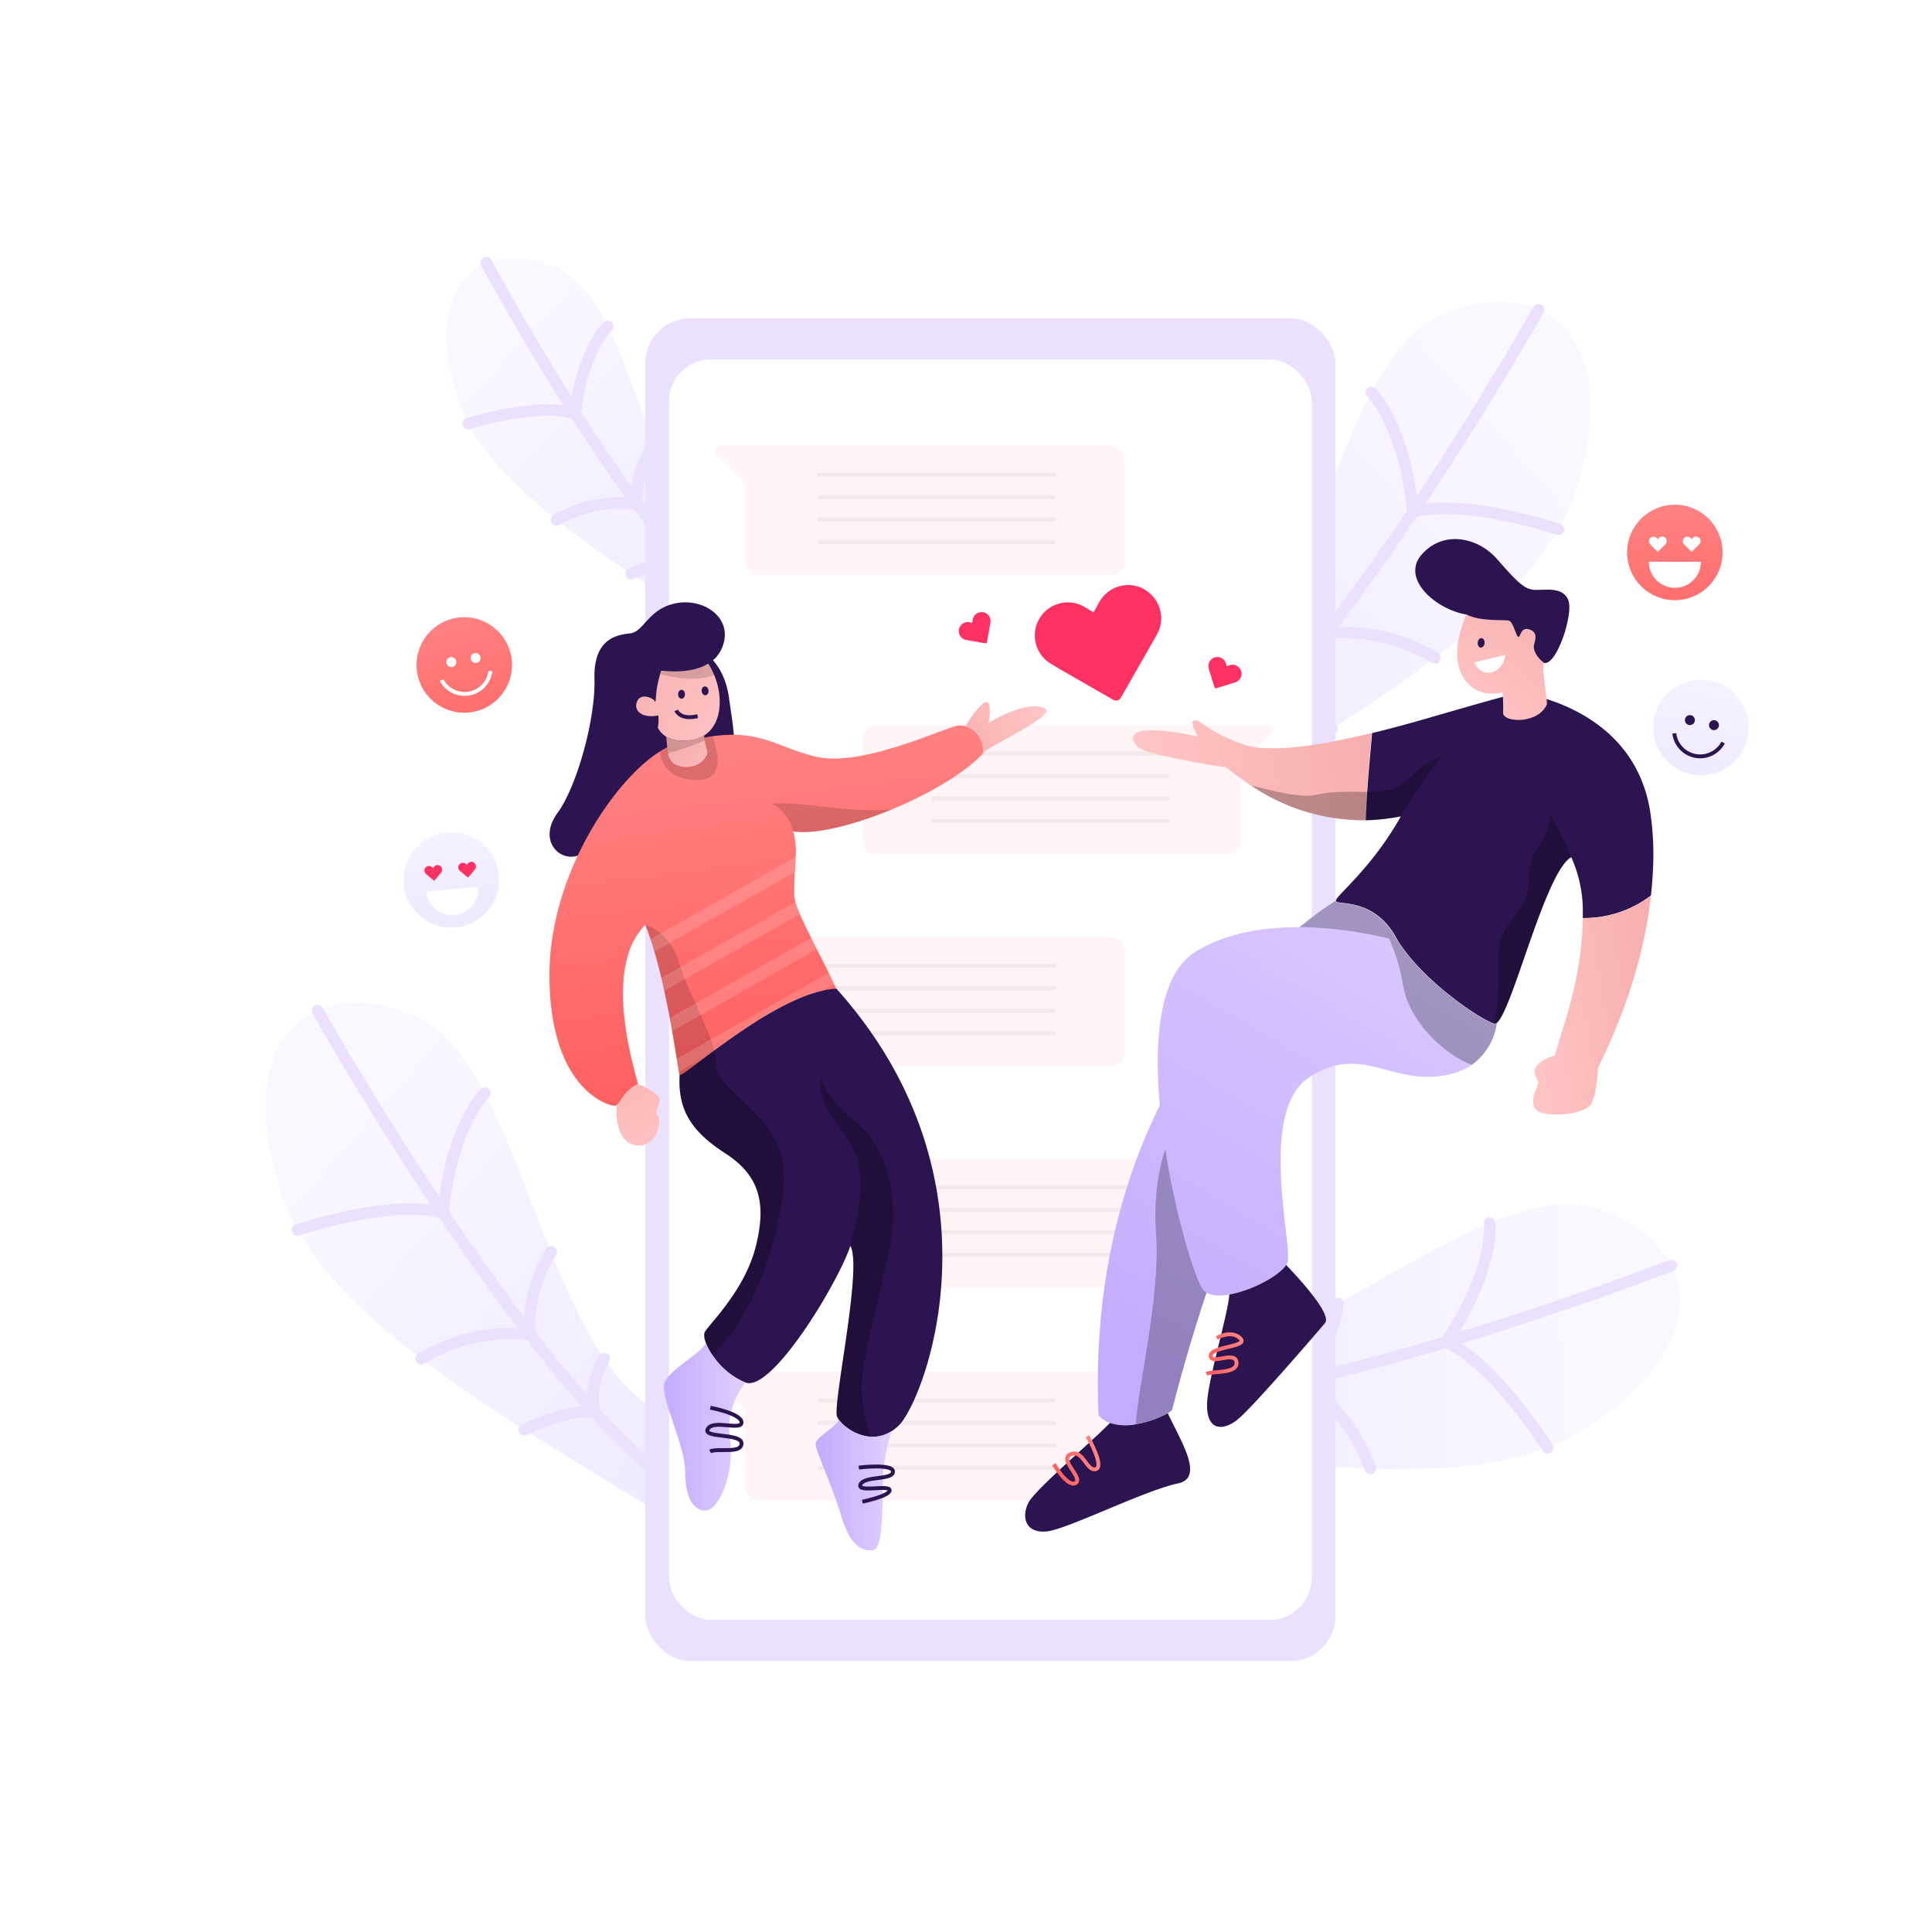 <svg xmlns="http://www.w3.org/2000/svg" xmlns:xlink="http://www.w3.org/1999/xlink" viewBox="0 0 500 500"><defs><style>.cls-1{isolation:isolate;}.cls-2,.cls-33{fill:#fff;}.cls-3{fill:url(#linear-gradient);}.cls-20,.cls-22,.cls-29,.cls-30,.cls-36,.cls-4{fill:none;}.cls-4{stroke:#ebe1ff;stroke-linecap:round;stroke-linejoin:round;stroke-width:3px;}.cls-5{fill:url(#linear-gradient-2);}.cls-6{fill:url(#linear-gradient-3);}.cls-7{fill:url(#linear-gradient-4);}.cls-8{fill:#ebe1ff;}.cls-34,.cls-9{fill:#ff3162;}.cls-10,.cls-9{opacity:0.05;}.cls-11{fill:#2b144f;}.cls-12{fill:url(#linear-gradient-5);}.cls-13{opacity:0.15;}.cls-13,.cls-21,.cls-33{mix-blend-mode:overlay;}.cls-14{fill:url(#linear-gradient-6);}.cls-15{fill:url(#linear-gradient-7);}.cls-16{fill:url(#linear-gradient-8);}.cls-17{fill:url(#linear-gradient-9);}.cls-18{fill:url(#linear-gradient-10);}.cls-19{fill:url(#linear-gradient-11);}.cls-20{stroke:#000;}.cls-20,.cls-22,.cls-29,.cls-30,.cls-36{stroke-miterlimit:10;}.cls-21{opacity:0.25;}.cls-22{stroke:#2b144f;}.cls-23{fill:#ffc5c5;}.cls-24{fill:url(#linear-gradient-12);}.cls-25{fill:url(#linear-gradient-13);}.cls-26{fill:url(#linear-gradient-14);}.cls-27{fill:url(#linear-gradient-15);}.cls-28{fill:url(#linear-gradient-16);}.cls-29{stroke:url(#linear-gradient-17);}.cls-30{stroke:url(#linear-gradient-18);}.cls-31{fill:url(#linear-gradient-19);}.cls-32{fill:url(#linear-gradient-20);}.cls-35{fill:url(#linear-gradient-21);}.cls-36{stroke:#fff;}.cls-37{fill:url(#linear-gradient-22);}</style><linearGradient id="linear-gradient" x1="80.53" y1="282.49" x2="198.19" y2="385.95" gradientUnits="userSpaceOnUse"><stop offset="0" stop-color="#faf8ff"/><stop offset="1" stop-color="#eee9ff"/></linearGradient><linearGradient id="linear-gradient-2" x1="521.97" y1="101.12" x2="639.63" y2="204.58" gradientTransform="matrix(-1, 0, 0, 1, 921.77, 0)" xlink:href="#linear-gradient"/><linearGradient id="linear-gradient-3" x1="536.28" y1="356.64" x2="653.94" y2="460.09" gradientTransform="matrix(-0.77, -0.64, -0.64, 0.77, 1061.25, 409.78)" xlink:href="#linear-gradient"/><linearGradient id="linear-gradient-4" x1="1050.5" y1="383.08" x2="1136.83" y2="458.98" gradientTransform="matrix(1, 0.02, -0.02, 1, -917.47, -322.92)" xlink:href="#linear-gradient"/><linearGradient id="linear-gradient-5" x1="206.89" y1="295.05" x2="192.98" y2="181.98" gradientUnits="userSpaceOnUse"><stop offset="0" stop-color="#ff5a5a"/><stop offset="1" stop-color="#ff8585"/></linearGradient><linearGradient id="linear-gradient-6" x1="193.98" y1="187.24" x2="151.95" y2="171.56" gradientUnits="userSpaceOnUse"><stop offset="0" stop-color="#ffc5c5"/><stop offset="1" stop-color="#f7adad"/></linearGradient><linearGradient id="linear-gradient-7" x1="188.44" y1="204.42" x2="176.21" y2="191.79" xlink:href="#linear-gradient-6"/><linearGradient id="linear-gradient-8" x1="268.51" y1="179.76" x2="244.39" y2="195.15" xlink:href="#linear-gradient-6"/><linearGradient id="linear-gradient-9" x1="173" y1="302.49" x2="151.89" y2="263.22" xlink:href="#linear-gradient-6"/><linearGradient id="linear-gradient-10" x1="171.81" y1="369.26" x2="192.88" y2="369.26" gradientUnits="userSpaceOnUse"><stop offset="0" stop-color="#c3abff"/><stop offset="1" stop-color="#dfcfff"/></linearGradient><linearGradient id="linear-gradient-11" x1="211.09" y1="384.41" x2="230.75" y2="384.41" xlink:href="#linear-gradient-10"/><linearGradient id="linear-gradient-12" x1="310.35" y1="188.77" x2="371.56" y2="188.77" gradientTransform="translate(-41.85 70.94) rotate(-9.59)" xlink:href="#linear-gradient-6"/><linearGradient id="linear-gradient-13" x1="394.38" y1="182.72" x2="428.52" y2="154.3" gradientTransform="translate(-41.85 70.94) rotate(-9.59)" xlink:href="#linear-gradient-6"/><linearGradient id="linear-gradient-14" x1="396.77" y1="262.79" x2="435.77" y2="262.79" gradientTransform="translate(-41.85 70.94) rotate(-9.59)" xlink:href="#linear-gradient-6"/><linearGradient id="linear-gradient-15" x1="276.58" y1="331.39" x2="388.18" y2="199.36" gradientTransform="translate(-41.85 70.94) rotate(-9.59)" xlink:href="#linear-gradient-10"/><linearGradient id="linear-gradient-16" x1="280.01" y1="334.29" x2="391.61" y2="202.27" gradientTransform="translate(-41.85 70.94) rotate(-9.59)" xlink:href="#linear-gradient-10"/><linearGradient id="linear-gradient-17" x1="301.63" y1="335.1" x2="312.63" y2="335.1" gradientTransform="translate(-41.85 70.94) rotate(-9.59)" xlink:href="#linear-gradient-5"/><linearGradient id="linear-gradient-18" x1="258.43" y1="356.33" x2="270.8" y2="356.33" gradientTransform="translate(-41.85 70.94) rotate(-9.59)" xlink:href="#linear-gradient-5"/><linearGradient id="linear-gradient-19" x1="436.15" y1="182.61" x2="432.3" y2="126.07" xlink:href="#linear-gradient-5"/><linearGradient id="linear-gradient-20" x1="112.47" y1="198.47" x2="118.39" y2="238.44" gradientTransform="translate(21.49 -9.8) rotate(5.29)" xlink:href="#linear-gradient"/><linearGradient id="linear-gradient-21" x1="109.43" y1="227.02" x2="105.58" y2="170.47" gradientTransform="translate(13.42 -15.27)" xlink:href="#linear-gradient-5"/><linearGradient id="linear-gradient-22" x1="453.22" y1="172.82" x2="447" y2="217.52" gradientTransform="matrix(0.08, 1, -1, 0.08, 605.89, -276.22)" xlink:href="#linear-gradient"/></defs><title>second_screen_twoPeople</title><g class="cls-1"><g id="BACKGROUND"><rect class="cls-2" width="500" height="500"/></g><g id="OBJECTS"><path class="cls-3" d="M181.86,400.76c-12.18-14.9-95.26-49.94-109-91.47s8.84-57.37,34.52-46.43,32.4,76.18,56.74,97.85,35,14.7,35,14.7"/><path class="cls-4" d="M82.17,261.53S141,366.24,180.53,388.59"/><path class="cls-4" d="M77,318.33s24.49-8.25,37.67-4.44c2.22-22.83,10.82-31,10.82-31"/><path class="cls-4" d="M109,351.62a46.14,46.14,0,0,1,28.18-6.32c-1-11.62,5.47-21.32,5.47-21.32"/><path class="cls-4" d="M135.65,370s13.18-6.23,18.51-4.24c-2.36-6.89,2.22-14.11,2.22-14.11"/><path class="cls-5" d="M298.47,219.38c12.18-14.9,95.26-49.94,109-91.47s-8.84-57.37-34.52-46.43-32.4,76.18-56.74,97.86-35,14.7-35,14.7"/><path class="cls-4" d="M398.17,80.16s-58.86,104.71-98.36,127.06"/><path class="cls-4" d="M403.35,137s-24.49-8.25-37.67-4.44c-2.22-22.83-10.82-31-10.82-31"/><path class="cls-4" d="M371.37,170.25a46.14,46.14,0,0,0-28.18-6.32c1-11.62-5.47-21.32-5.47-21.32"/><path class="cls-4" d="M344.69,188.61s-13.18-6.23-18.51-4.24c2.36-6.89-2.22-14.11-2.22-14.11"/><path class="cls-6" d="M267.14,371.76c18.87-3.77,105.3,21.9,142.26-1.47s29.6-49.93,2.81-57.79-73.4,38.28-106,39.57-36.4-10.88-36.4-10.88"/><path class="cls-4" d="M432.56,327.51s-112,43.52-156.67,35.7"/><path class="cls-4" d="M400.5,374.68s-13.68-21.92-26.28-27.35c12.78-19.05,11.3-30.79,11.3-30.79"/><path class="cls-4" d="M354.65,380.09a46.14,46.14,0,0,0-17.76-22.78c8.18-8.32,9.31-19.95,9.31-19.95"/><path class="cls-4" d="M322.38,377.33s-6.22-13.18-11.61-15C317,358.47,318,350,318,350"/><path class="cls-7" d="M196.73,171.8c-8.69-11.13-69.06-38.19-78.45-68.87S125.7,61,144.37,69.43s22.52,56.41,40,72.71,25.46,11.36,25.46,11.36"/><path class="cls-4" d="M125.87,68s41.47,77.77,70.09,94.81"/><path class="cls-4" d="M121.14,109.63s18.1-5.65,27.7-2.64c2-16.71,8.44-22.53,8.44-22.53"/><path class="cls-4" d="M144.06,134.57a33.85,33.85,0,0,1,20.78-4.18c-.57-8.54,4.36-15.55,4.36-15.55"/><path class="cls-4" d="M163.33,148.47s9.77-4.36,13.65-2.81c-1.62-5.09,1.86-10.32,1.86-10.32"/><rect class="cls-8" x="167" y="82.37" width="178.61" height="347.51" rx="11.64" ry="11.64"/><rect class="cls-2" x="173.14" y="93.02" width="166.33" height="326.2" rx="10.88" ry="10.88"/><path class="cls-9" d="M287.54,115.45H186.12a1.22,1.22,0,0,0-.86,2.08l7.62,7.62v20.26a3.35,3.35,0,0,0,3.35,3.35h91.32a3.35,3.35,0,0,0,3.35-3.35V118.8A3.35,3.35,0,0,0,287.54,115.45Z"/><path class="cls-10" d="M272.78,123.39h-60.7a.54.54,0,0,1-.54-.54h0a.54.54,0,0,1,.54-.54h60.7a.54.54,0,0,1,.54.54h0A.54.54,0,0,1,272.78,123.39Z"/><path class="cls-10" d="M272.78,129.2h-60.7a.54.54,0,0,1-.54-.54h0a.54.54,0,0,1,.54-.54h60.7a.54.54,0,0,1,.54.54h0A.54.54,0,0,1,272.78,129.2Z"/><path class="cls-10" d="M272.78,135h-60.7a.54.54,0,0,1-.54-.54h0a.54.54,0,0,1,.54-.54h60.7a.54.54,0,0,1,.54.54h0A.54.54,0,0,1,272.78,135Z"/><path class="cls-10" d="M272.78,140.82h-60.7a.54.54,0,0,1-.54-.54h0a.54.54,0,0,1,.54-.54h60.7a.54.54,0,0,1,.54.54h0A.54.54,0,0,1,272.78,140.82Z"/><path class="cls-9" d="M287.54,242.58H186.12a1.22,1.22,0,0,0-.86,2.08l7.62,7.62v20.26a3.35,3.35,0,0,0,3.35,3.35h91.32a3.35,3.35,0,0,0,3.35-3.35V245.92A3.35,3.35,0,0,0,287.54,242.58Z"/><path class="cls-10" d="M272.78,250.51h-60.7a.54.54,0,0,1-.54-.54h0a.54.54,0,0,1,.54-.54h60.7a.54.54,0,0,1,.54.54h0A.54.54,0,0,1,272.78,250.51Z"/><path class="cls-10" d="M272.78,256.32h-60.7a.54.54,0,0,1-.54-.54h0a.54.54,0,0,1,.54-.54h60.7a.54.54,0,0,1,.54.54h0A.54.54,0,0,1,272.78,256.32Z"/><path class="cls-10" d="M272.78,262.13h-60.7a.54.54,0,0,1-.54-.54h0a.54.54,0,0,1,.54-.54h60.7a.54.54,0,0,1,.54.54h0A.54.54,0,0,1,272.78,262.13Z"/><path class="cls-10" d="M272.78,267.94h-60.7a.54.54,0,0,1-.54-.54h0a.54.54,0,0,1,.54-.54h60.7a.54.54,0,0,1,.54.54h0A.54.54,0,0,1,272.78,267.94Z"/><path class="cls-9" d="M287.54,355H186.12a1.22,1.22,0,0,0-.86,2.08l7.62,7.62V385a3.35,3.35,0,0,0,3.35,3.35h91.32a3.35,3.35,0,0,0,3.35-3.35V358.39A3.35,3.35,0,0,0,287.54,355Z"/><path class="cls-10" d="M272.78,363h-60.7a.54.54,0,0,1-.54-.54h0a.54.54,0,0,1,.54-.54h60.7a.54.54,0,0,1,.54.54h0A.54.54,0,0,1,272.78,363Z"/><path class="cls-10" d="M272.78,368.79h-60.7a.54.54,0,0,1-.54-.54h0a.54.54,0,0,1,.54-.54h60.7a.54.54,0,0,1,.54.54h0A.54.54,0,0,1,272.78,368.79Z"/><path class="cls-10" d="M272.78,374.6h-60.7a.54.54,0,0,1-.54-.54h0a.54.54,0,0,1,.54-.54h60.7a.54.54,0,0,1,.54.54h0A.54.54,0,0,1,272.78,374.6Z"/><path class="cls-10" d="M272.78,380.41h-60.7a.54.54,0,0,1-.54-.54h0a.54.54,0,0,1,.54-.54h60.7a.54.54,0,0,1,.54.54h0A.54.54,0,0,1,272.78,380.41Z"/><path class="cls-9" d="M226.72,187.66H328.15a1.22,1.22,0,0,1,.86,2.08l-7.62,7.62v20.26A3.35,3.35,0,0,1,318,221H226.72a3.35,3.35,0,0,1-3.35-3.35V191A3.35,3.35,0,0,1,226.72,187.66Z"/><path class="cls-10" d="M241.49,195.59h60.7a.54.54,0,0,0,.54-.54h0a.54.54,0,0,0-.54-.54h-60.7a.54.54,0,0,0-.54.54h0A.54.54,0,0,0,241.49,195.59Z"/><path class="cls-10" d="M241.49,201.41h60.7a.54.54,0,0,0,.54-.54h0a.54.54,0,0,0-.54-.54h-60.7a.54.54,0,0,0-.54.54h0A.54.54,0,0,0,241.49,201.41Z"/><path class="cls-10" d="M241.49,207.22h60.7a.54.54,0,0,0,.54-.54h0a.54.54,0,0,0-.54-.54h-60.7a.54.54,0,0,0-.54.54h0A.54.54,0,0,0,241.49,207.22Z"/><path class="cls-10" d="M241.49,213h60.7a.54.54,0,0,0,.54-.54h0a.54.54,0,0,0-.54-.54h-60.7a.54.54,0,0,0-.54.54h0A.54.54,0,0,0,241.49,213Z"/><path class="cls-9" d="M226.72,299.89H328.15A1.22,1.22,0,0,1,329,302l-7.62,7.62v20.26a3.35,3.35,0,0,1-3.35,3.35H226.72a3.35,3.35,0,0,1-3.35-3.35V303.24A3.35,3.35,0,0,1,226.72,299.89Z"/><path class="cls-10" d="M241.49,307.83h60.7a.54.54,0,0,0,.54-.54h0a.54.54,0,0,0-.54-.54h-60.7a.54.54,0,0,0-.54.54h0A.54.54,0,0,0,241.49,307.83Z"/><path class="cls-10" d="M241.49,313.64h60.7a.54.54,0,0,0,.54-.54h0a.54.54,0,0,0-.54-.54h-60.7a.54.54,0,0,0-.54.54h0A.54.54,0,0,0,241.49,313.64Z"/><path class="cls-10" d="M241.49,319.45h60.7a.54.54,0,0,0,.54-.54h0a.54.54,0,0,0-.54-.54h-60.7a.54.54,0,0,0-.54.54h0A.54.54,0,0,0,241.49,319.45Z"/><path class="cls-10" d="M241.49,325.26h60.7a.54.54,0,0,0,.54-.54h0a.54.54,0,0,0-.54-.54h-60.7a.54.54,0,0,0-.54.54h0A.54.54,0,0,0,241.49,325.26Z"/><path class="cls-11" d="M183.08,169.54s4.54,3,5.62,11.3,4.74,23.38-7.4,27.13a20.51,20.51,0,0,1-20.22-4.75s-1.19-9.54-1.29-11.52.59-8.59.59-8.59.89-9,2.86-9.47S183.08,169.54,183.08,169.54Z"/><path class="cls-11" d="M186.88,167.62a8.42,8.42,0,0,1-3.52,4.08c-4.58,2.79-11.3,1.84-12.17,1.84-1.82,5.51-1.22,8.78-1.66,8s-3.7-2.33-4.64.15c-.86,2.27,1.23,4,4.54,3.66a8.47,8.47,0,0,0,1-.15,11.79,11.79,0,0,1-.12,3.18c-.73,5.78,7.2,15.5,7.2,15.5s-23.58,16.4-28.32,17.66-9.92-4.29-4.89-11.17,9.84-24.35,9.55-34.64,5.55-11.42,9.2-11.81,4.64-6.37,11.89-7.8S190,160,186.88,167.62Z"/><path class="cls-12" d="M254.52,194.85c-4.59,5.08-14,10.61-23.75,14.64s-19.72,6.57-25.49,5.68a18.79,18.79,0,0,1,.64,6.6c0,1.29-.11,2.61-.19,3.91a52.45,52.45,0,0,0-.16,6.08,8.21,8.21,0,0,0,.3,1.64,25.52,25.52,0,0,0,1.14,3.16c.78,1.83,1.8,3.93,2.92,6.14.49,1,1,2,1.5,3,1,2,2.09,4.06,3.05,6.07q.75,1.53,1.4,3c.19.41.37.81.53,1.21a20.54,20.54,0,0,0-3.54.49c-9.2,2-20.43,9.79-28.09,15.46l-2.5,1.87c-3.8,2.86-6.27,4.78-6.42,4.38a4.73,4.73,0,0,1-.15-.66c-.13-.71-.32-1.9-.57-3.47-.31-1.9-.7-4.35-1.19-7.13-.19-1.1-.4-2.25-.62-3.45-.42-2.23-.89-4.59-1.41-7-.24-1.11-.5-2.24-.77-3.36-.54-2.3-1.14-4.59-1.79-6.79q-.48-1.65-1-3.23c-.43-1.3-.89-2.56-1.36-3.74a18,18,0,0,0-4.16,6.88l-.06.17c-4.38,13,1.93,31.88,2.34,34.25-3.6,1.46-4.3,4.55-5.51,5.33h0a1.12,1.12,0,0,1-.6.19c-1.68,0-16.81-4.44-16.81-33.84,0-26.06,16.85-50.51,28.58-57.85a15.87,15.87,0,0,1,4.21-1.95,73.75,73.75,0,0,1,9.44-2c12.5-1.65,16.23,2.62,26.38,5.22,12.34,3.16,34.54-8,37.49-8a5.84,5.84,0,0,1,1.54.2C252.26,188.58,254.44,190.78,254.52,194.85Z"/><path class="cls-13" d="M180.53,201.86c-7.73,0-9.43-4.6-9.75-7.43a15.87,15.87,0,0,1,4.21-1.95,73.75,73.75,0,0,1,9.44-2C186.23,195.65,187.07,201.86,180.53,201.86Z"/><path class="cls-14" d="M182.27,190.31a8.88,8.88,0,0,1-3.39,1.21c-3,.46-5.07,0-6.46-.86a5.87,5.87,0,0,1-2.17-2.33,11.79,11.79,0,0,0,.12-3.18,8.47,8.47,0,0,1-1,.15c-3.31.35-5.4-1.39-4.54-3.66.94-2.48,4.2-1,4.64-.15s-.1-2.1,1.37-7c.09-.3.18-.6.28-.91.88,0,7.59,1,12.17-1.84a15.26,15.26,0,0,1,1.56,3C187.07,180,187,187.32,182.27,190.31Z"/><path class="cls-15" d="M183,195.15c-1.69,4.06-6.81,3.77-8.66,2.44a4.14,4.14,0,0,1-1.43-2.66c-.3-1.44-.3-3.07-.52-4.27,1.4.85,3.45,1.32,6.46.86a8.88,8.88,0,0,0,3.39-1.21,10.9,10.9,0,0,0,.12,1.29C182.67,193.35,183.26,194.6,183,195.15Z"/><path class="cls-16" d="M254.52,194.85c-.08-4.08-2.25-6.27-4.68-6.9,0,0,3.42-5.75,5.23-6.23s.82,5.33.82,5.33,8.73-5.55,14-4S255.7,193,254.52,194.85Z"/><path class="cls-17" d="M170.23,288.76c1.18,1.7-.44,7.77-5,7.69s-6.07-5.47-5.59-10.52h0c1.22-.78,1.91-3.87,5.51-5.33a15.07,15.07,0,0,1,5,2.91C171.86,285.28,169,287.06,170.23,288.76Z"/><path class="cls-11" d="M232.61,368.9a11.18,11.18,0,0,1-1.87,1.49,8.93,8.93,0,0,1-5.51,1.43,12,12,0,0,1-8-4.24,5.14,5.14,0,0,1-.57-.9c-1.33-2.81,6.66-38.78,3.41-44.25-3.11,9.47-20.28,37.89-27.09,35.37l-.07,0a19.23,19.23,0,0,1-8.65-7.28,15.15,15.15,0,0,1-1.54-2.88c-.5-1.29-.61-2.37-.25-3,1.33-2.22,10.36-10.81,13.18-22.2s.74-18.35-8-24-12.28-11.25-11.74-20.32c.19.48,3.74-2.41,8.92-6.25,8.68-6.43,21.93-15.52,31.63-16C261.22,305.76,239.27,362.39,232.61,368.9Z"/><path class="cls-18" d="M188.9,371.85c1.39,9.26-2.76,18.86-6.21,19.06s-5.43-3.85-5.38-10.26-6.46-19-5.37-22.6,9.08-7.4,10.75-10.44c1.32,3.41,5.29,8.32,10.19,10.16C190.35,361.2,188.05,366.18,188.9,371.85Z"/><path class="cls-19" d="M230.75,370.39a63.76,63.76,0,0,0-2,8.77c-.69,5,.49,21.51-2.77,22s-6.12-1.68-8.28-8.88-6.42-16.47-6.61-18.35,3.94-3.65,6.09-6.35C219.27,370.23,225.2,373.93,230.75,370.39Z"/><line class="cls-20" x1="217.2" y1="367.58" x2="217.19" y2="367.58"/><path class="cls-21" d="M230.75,319.87c-1,8.38-8,31.62-7.73,39.72.22,6.66,1.62,9.21,2.21,12.24a12,12,0,0,1-8-4.24,5.14,5.14,0,0,1-.57-.9c-1.33-2.81,6.66-38.78,3.41-44.25,4-15.39,3.66-22.64-2.83-30.64s-4.72-13.17-4.72-13.17,0,4.44,8.44,11.25S232.22,308,230.75,319.87Z"/><path class="cls-21" d="M202.86,304.83c-.41,14.87-8.25,37.18-18.64,45.66a15.15,15.15,0,0,1-1.54-2.88c-.5-1.29-.61-2.37-.25-3,1.33-2.22,10.36-10.81,13.18-22.2s.74-18.35-8-24-12.28-11.25-11.74-20.32c.19.48,3.74-2.41,8.92-6.25a16.85,16.85,0,0,1,.6,3.88C185.55,282.91,203.3,288.71,202.86,304.83Z"/><path class="cls-13" d="M184.8,271.88c-5.18,3.84-8.74,6.73-8.92,6.25-.5-1.29-3.26-24.77-8.88-38.83,0,0,6.36,1.58,8.83,10C177.89,256.34,183.05,265,184.8,271.88Z"/><path class="cls-13" d="M230.77,209.5c-9.72,4-19.72,6.57-25.49,5.68A11.26,11.26,0,0,0,199.9,208C207,207.28,219.26,210.46,230.77,209.5Z"/><ellipse class="cls-11" cx="176.38" cy="179.68" rx="0.89" ry="1.15"/><ellipse class="cls-11" cx="182.48" cy="178.79" rx="0.89" ry="1.15" transform="translate(-17.83 20.23) rotate(-6.05)"/><path class="cls-22" d="M175,183.86s1,2.59,5.55,1.48"/><path class="cls-22" d="M222.25,379.81s9-1.13,8.86,1.09-7.43,1-8.42,3.26,7.35,0,7.55,1.48-7.05,3-7.05,3"/><path class="cls-22" d="M183.84,364.32s8,1.48,8.07,3.77-7.25-.81-8.73,1.7,8.73,1,8.73,3.77-6.07,1.11-8.14,2.07"/><path class="cls-13" d="M184.92,174.66c-5.07,2-11.36.54-14-.22.09-.3.18-.6.28-.91.88,0,7.59,1,12.17-1.84A15.26,15.26,0,0,1,184.92,174.66Z"/><path class="cls-13" d="M182.4,191.59a65.64,65.64,0,0,1-9.45,3.34c-.3-1.44-.3-3.07-.52-4.27,1.4.85,3.45,1.32,6.46.86a8.88,8.88,0,0,0,3.39-1.21A10.9,10.9,0,0,0,182.4,191.59Z"/><path class="cls-23" d="M162.73,246.24l.12-.06-.06.17Z"/><g class="cls-13"><path class="cls-2" d="M205.92,221.77c0,1.29-.11,2.61-.19,3.91l-36.37,20.6q-.48-1.65-1-3.23Z"/><path class="cls-2" d="M207,236.56l-35.08,19.87c-.24-1.11-.5-2.24-.77-3.36l34.72-19.67A25.52,25.52,0,0,0,207,236.56Z"/><path class="cls-2" d="M211.44,245.64,174,266.87c-.19-1.1-.4-2.25-.62-3.45l36.59-20.72C210.42,243.66,210.93,244.65,211.44,245.64Z"/><path class="cls-2" d="M215.9,254.72l-3,1.7c-9.2,2-20.43,9.79-28.09,15.46l-2.5,1.87-6.57,3.72c-.13-.71-.32-1.9-.57-3.47l39.34-22.28Q215.24,253.24,215.9,254.72Z"/></g><path class="cls-24" d="M355,189.71c-.3,3.14-.87,9.38-1.26,15.14-.18,2.71-.33,5.31-.38,7.42a52.11,52.11,0,0,1-29.64-9c-4-2.64-6.37-4.82-6.83-4.8-1.34.07-19.14-3.14-21.65-4.67s-3.54-4.51,1.68-4.76,12.91,1.52,13.16,1.57c-.11-.18-2.72-4.4-.7-4.16s3,2.8,12.15,6.13C328.24,195,341,193.1,355,189.71Z"/><path class="cls-11" d="M427,209.61a74.89,74.89,0,0,1,.76,16c-.11,2-.27,4.08-.49,6.12a28.34,28.34,0,0,1-17.64,5.84c0-.81,0-1.62,0-2.43a34,34,0,0,0-3-13.32c-6.73,3.83-15.07,39.24-19.19,42.84a.93.93,0,0,1-.69.29h0c-4-1.37-16.63-10-23.4-19.19-.57-.78-1.11-1.57-1.58-2.35-.19-.31-.38-.62-.55-.94-5.81-10.37-15.34-8.13-15.53-9.3s9.25-8.32,16.86-21.91a51.69,51.69,0,0,1-8.64,1h-.45c.05-2.11.2-4.71.38-7.42.39-5.76,1-12,1.26-15.14l.08,0c5.25-1.27,10.67-2.76,16-4.32,19.75-5.74,21.94-6.11,21.94-6.11S422.4,182.51,427,209.61Z"/><path class="cls-25" d="M399.59,171.56c-.65,1.46.8,9.17.76,10.68-2.19,5.25-11.43,4.79-11.34,2.22a51.5,51.5,0,0,0-.14-5.31s-6.83,2.21-10.4-4.25S379.54,159,379.54,159c3.6,1.89,10,1.24,11,1.59s1.7,3.89,2.36,4.2.55-2.82,3-1.91,1,3.46,1,4.36S397.43,169.89,399.59,171.56Z"/><path class="cls-11" d="M399.59,171.56c-2.16-1.66-2.67-3.38-2.67-4.27s1.5-3.46-1-4.36-2.38,2.22-3,1.91-1.33-3.86-2.36-4.2-7.4.3-11-1.59c-7.95-1.28-17.19-9.33-11.57-15.61s14.49-4.4,19.42,1.22,7,7.89,9.75,8,7.2-.92,8.69,2.58S402.87,172.35,399.59,171.56Z"/><path class="cls-26" d="M409.61,237.61c-.2,16.22-5.27,28-7.19,35.57,0,0-3.48.81-4.8,2.79s.67,3.39.45,4.43-2.53,4.83-.44,6.88,12.53,1.33,14.18-1.65c1.31-2.36,1.67-7.34,1.76-9.29,2.34-4.86,11.33-22.77,13.68-44.56A28.34,28.34,0,0,1,409.61,237.61Z"/><path class="cls-21" d="M373.51,195.77c-2.88,1.89-11,15.53-11,15.53a51.69,51.69,0,0,1-8.64,1h-.45a52.11,52.11,0,0,1-29.64-9c4.68,1,12.51,3.45,17.19,2.35,4.35-1,8.59-.66,12.83-.73a34.74,34.74,0,0,0,5.29-.42C365.09,203.41,366.74,197.12,373.51,195.77Z"/><path class="cls-21" d="M406.59,221.86c-7.12,4.05-16.06,43.54-19.88,43.14h0c1.37-6.12,1.17-13.64,1.19-19.2,0-7,8-9.65,7.73-18.22s6.09-10.14,5.37-16.82C403.59,213.91,406.59,221.86,406.59,221.86Z"/><path class="cls-27" d="M363.29,245.79c-38.85,29.38-59.54,118.23-60,119.14a3.37,3.37,0,0,1-1.1.8,27.68,27.68,0,0,1-8.26,2.85,13.32,13.32,0,0,1-6.73-.35,7,7,0,0,1-2.9-2c-1.78-42.37,10.32-73.48,24.24-94.9,17.15-26.41,37-38.12,37-38.12.2,1.17,9.73-1.07,15.53,9.3.18.31.36.63.55.94C362.18,244.23,362.71,245,363.29,245.79Z"/><path class="cls-21" d="M363.29,245.79c-38.85,29.38-59.54,118.23-60,119.14-.25.54-4.65,2.87-9.36,3.66.57-9.48,6.46-33.83,5.27-49.18C297.9,302,303.82,292,303.82,292l4.76-20.68c17.15-26.41,37-38.12,37-38.12.2,1.17,9.73-1.07,15.53,9.3.18.31.36.63.55.94C362.18,244.23,362.71,245,363.29,245.79Z"/><path class="cls-28" d="M387.4,264.71a16,16,0,0,1-6.49,10.87,16.65,16.65,0,0,1-5.8,2.46c-14.84,3.38-22.19-8.13-36.08.63s-4.19,44.14-5.9,48.23a3.14,3.14,0,0,1-.26.49c-1.77,2.77-9,6.63-14.71,7.64-2.84.5-5.33.3-6.65-1.07-4.13-4.31-23.2-74.53-2.19-87.59,16.21-10.07,40.09-5.9,50.17-3.47l2.22.56c6.15,10,20.63,20.05,25,21.54h0A.93.93,0,0,0,387.4,264.71Z"/><path class="cls-21" d="M387.4,264.71a16,16,0,0,1-6.49,10.87c-7.11-2.64-16.22-11.21-17.79-20.55a49.09,49.09,0,0,0-3.63-12.14l2.22.56c6.15,10,20.63,20.05,25,21.54h0A.93.93,0,0,0,387.4,264.71Z"/><path class="cls-11" d="M304.89,383.9c-8.84,1.87-28.69,11.9-34,12.43s-6.66-3.45-4.77-7.37c1.63-3.39,16.87-16.21,21.13-20.71a13.32,13.32,0,0,0,6.73.35,27.68,27.68,0,0,0,8.26-2.85C305.48,372.8,311.81,382.43,304.89,383.9Z"/><path class="cls-11" d="M342.91,342.42c-2.32,2.72-19.06,22.21-22.78,25.09s-7.86,2.76-7.75-4.11c.1-6,5.38-23,5.77-28.38,5.75-1,12.94-4.86,14.71-7.64C335.93,330.56,344.83,340.16,342.91,342.42Z"/><path class="cls-29" d="M314.88,346.26s3.75-2.21,6.1.1-7.68,2-7.64,4.52,6.29-1.44,6.66,1.65-6,2.22-7.76,3"/><path class="cls-30" d="M272.75,378.94s3.53,6.11,5.62,4.85-4.51-6.14-1.26-7.44,4.06,4.49,6.46,3.87-2.14-8.53-2.14-8.53"/><ellipse class="cls-11" cx="383.36" cy="166.39" rx="1.23" ry="0.89" transform="translate(181.59 532.37) rotate(-84.6)"/><path class="cls-2" d="M381.51,171.46l8.07-2s-.24,3.59-3.45,4.48S381.51,171.46,381.51,171.46Z"/><circle class="cls-31" cx="433.45" cy="142.97" r="12.36"/><path class="cls-2" d="M440.19,145.39a6.73,6.73,0,1,1-13.47,0Z"/><path class="cls-2" d="M431,139.2a1.18,1.18,0,0,1,0,1.66l-.31.31-1.53,1.53a.2.2,0,0,1-.28,0l-1.58-1.59-.21-.22a1.18,1.18,0,0,1,0-1.66h0a1.18,1.18,0,0,1,1.66,0l.27.28.31-.31a1.18,1.18,0,0,1,1.66,0Z"/><path class="cls-2" d="M439.77,139.2a1.18,1.18,0,0,1,0,1.66l-.31.31-1.53,1.53a.2.2,0,0,1-.28,0l-1.58-1.59-.21-.22a1.18,1.18,0,0,1,0-1.66h0a1.18,1.18,0,0,1,1.66,0l.27.28.31-.31a1.18,1.18,0,0,1,1.66,0Z"/><circle class="cls-32" cx="116.8" cy="227.71" r="12.36" transform="translate(-20.49 11.74) rotate(-5.29)"/><path class="cls-33" d="M123.73,229.49a6.73,6.73,0,1,1-13.41,1.24Z"/><path class="cls-34" d="M114,224.17a1.18,1.18,0,0,1,.15,1.66l-.28.34-1.38,1.66a.2.2,0,0,1-.27,0l-1.72-1.43-.23-.2a1.18,1.18,0,0,1-.15-1.66h0a1.18,1.18,0,0,1,1.66-.15l.29.25.28-.34a1.18,1.18,0,0,1,1.66-.15Z"/><path class="cls-34" d="M122.74,223.37a1.18,1.18,0,0,1,.15,1.66l-.28.34L121.24,227a.2.2,0,0,1-.27,0l-1.72-1.43-.23-.2a1.18,1.18,0,0,1-.15-1.66h0a1.18,1.18,0,0,1,1.66-.15l.29.25.28-.34a1.18,1.18,0,0,1,1.66-.15Z"/><circle class="cls-35" cx="120.15" cy="172.09" r="12.36" transform="translate(-26.7 22.14) rotate(-9.48)"/><path class="cls-36" d="M126.92,173.65A6.73,6.73,0,0,1,114.29,176"/><circle class="cls-2" cx="116.8" cy="171.35" r="1.29" transform="translate(-26.63 21.58) rotate(-9.48)"/><circle class="cls-2" cx="123.08" cy="170.3" r="1.29" transform="translate(-26.36 22.59) rotate(-9.48)"/><circle class="cls-37" cx="440.19" cy="188.27" r="12.36" transform="translate(166.1 580.81) rotate(-78.23)"/><path class="cls-22" d="M445.94,192.17a6.73,6.73,0,0,1-12.63-2.38"/><circle class="cls-11" cx="437.34" cy="186.36" r="1.29" transform="translate(165.69 576.49) rotate(-78.23)"/><circle class="cls-11" cx="443.57" cy="187.66" r="1.29" transform="translate(169.38 583.63) rotate(-78.23)"/><path class="cls-34" d="M321.2,173.68a2.32,2.32,0,0,1-1.53,2.91l-.82.26-4.06,1.26a.39.39,0,0,1-.48-.25L313,173.63l-.16-.58a2.32,2.32,0,0,1,1.53-2.91h0a2.32,2.32,0,0,1,2.9,1.53l.21.73.82-.26a2.32,2.32,0,0,1,2.9,1.53Z"/><path class="cls-34" d="M254.44,158.45a2.32,2.32,0,0,1,1.88,2.69l-.15.85-.74,4.19a.38.38,0,0,1-.45.31l-4.35-.77-.59-.12a2.32,2.32,0,0,1-1.88-2.69h0a2.32,2.32,0,0,1,2.69-1.88l.75.15.15-.85a2.32,2.32,0,0,1,2.69-1.88Z"/><path class="cls-34" d="M296.21,152.59a8.54,8.54,0,0,1,3.18,11.66L297.83,167l-7.77,13.6a1.42,1.42,0,0,1-1.93.53L274,173l-1.89-1.14a8.54,8.54,0,0,1-3.17-11.66h0a8.54,8.54,0,0,1,11.66-3.17l2.4,1.44,1.56-2.75a8.54,8.54,0,0,1,11.65-3.18Z"/></g></g></svg>